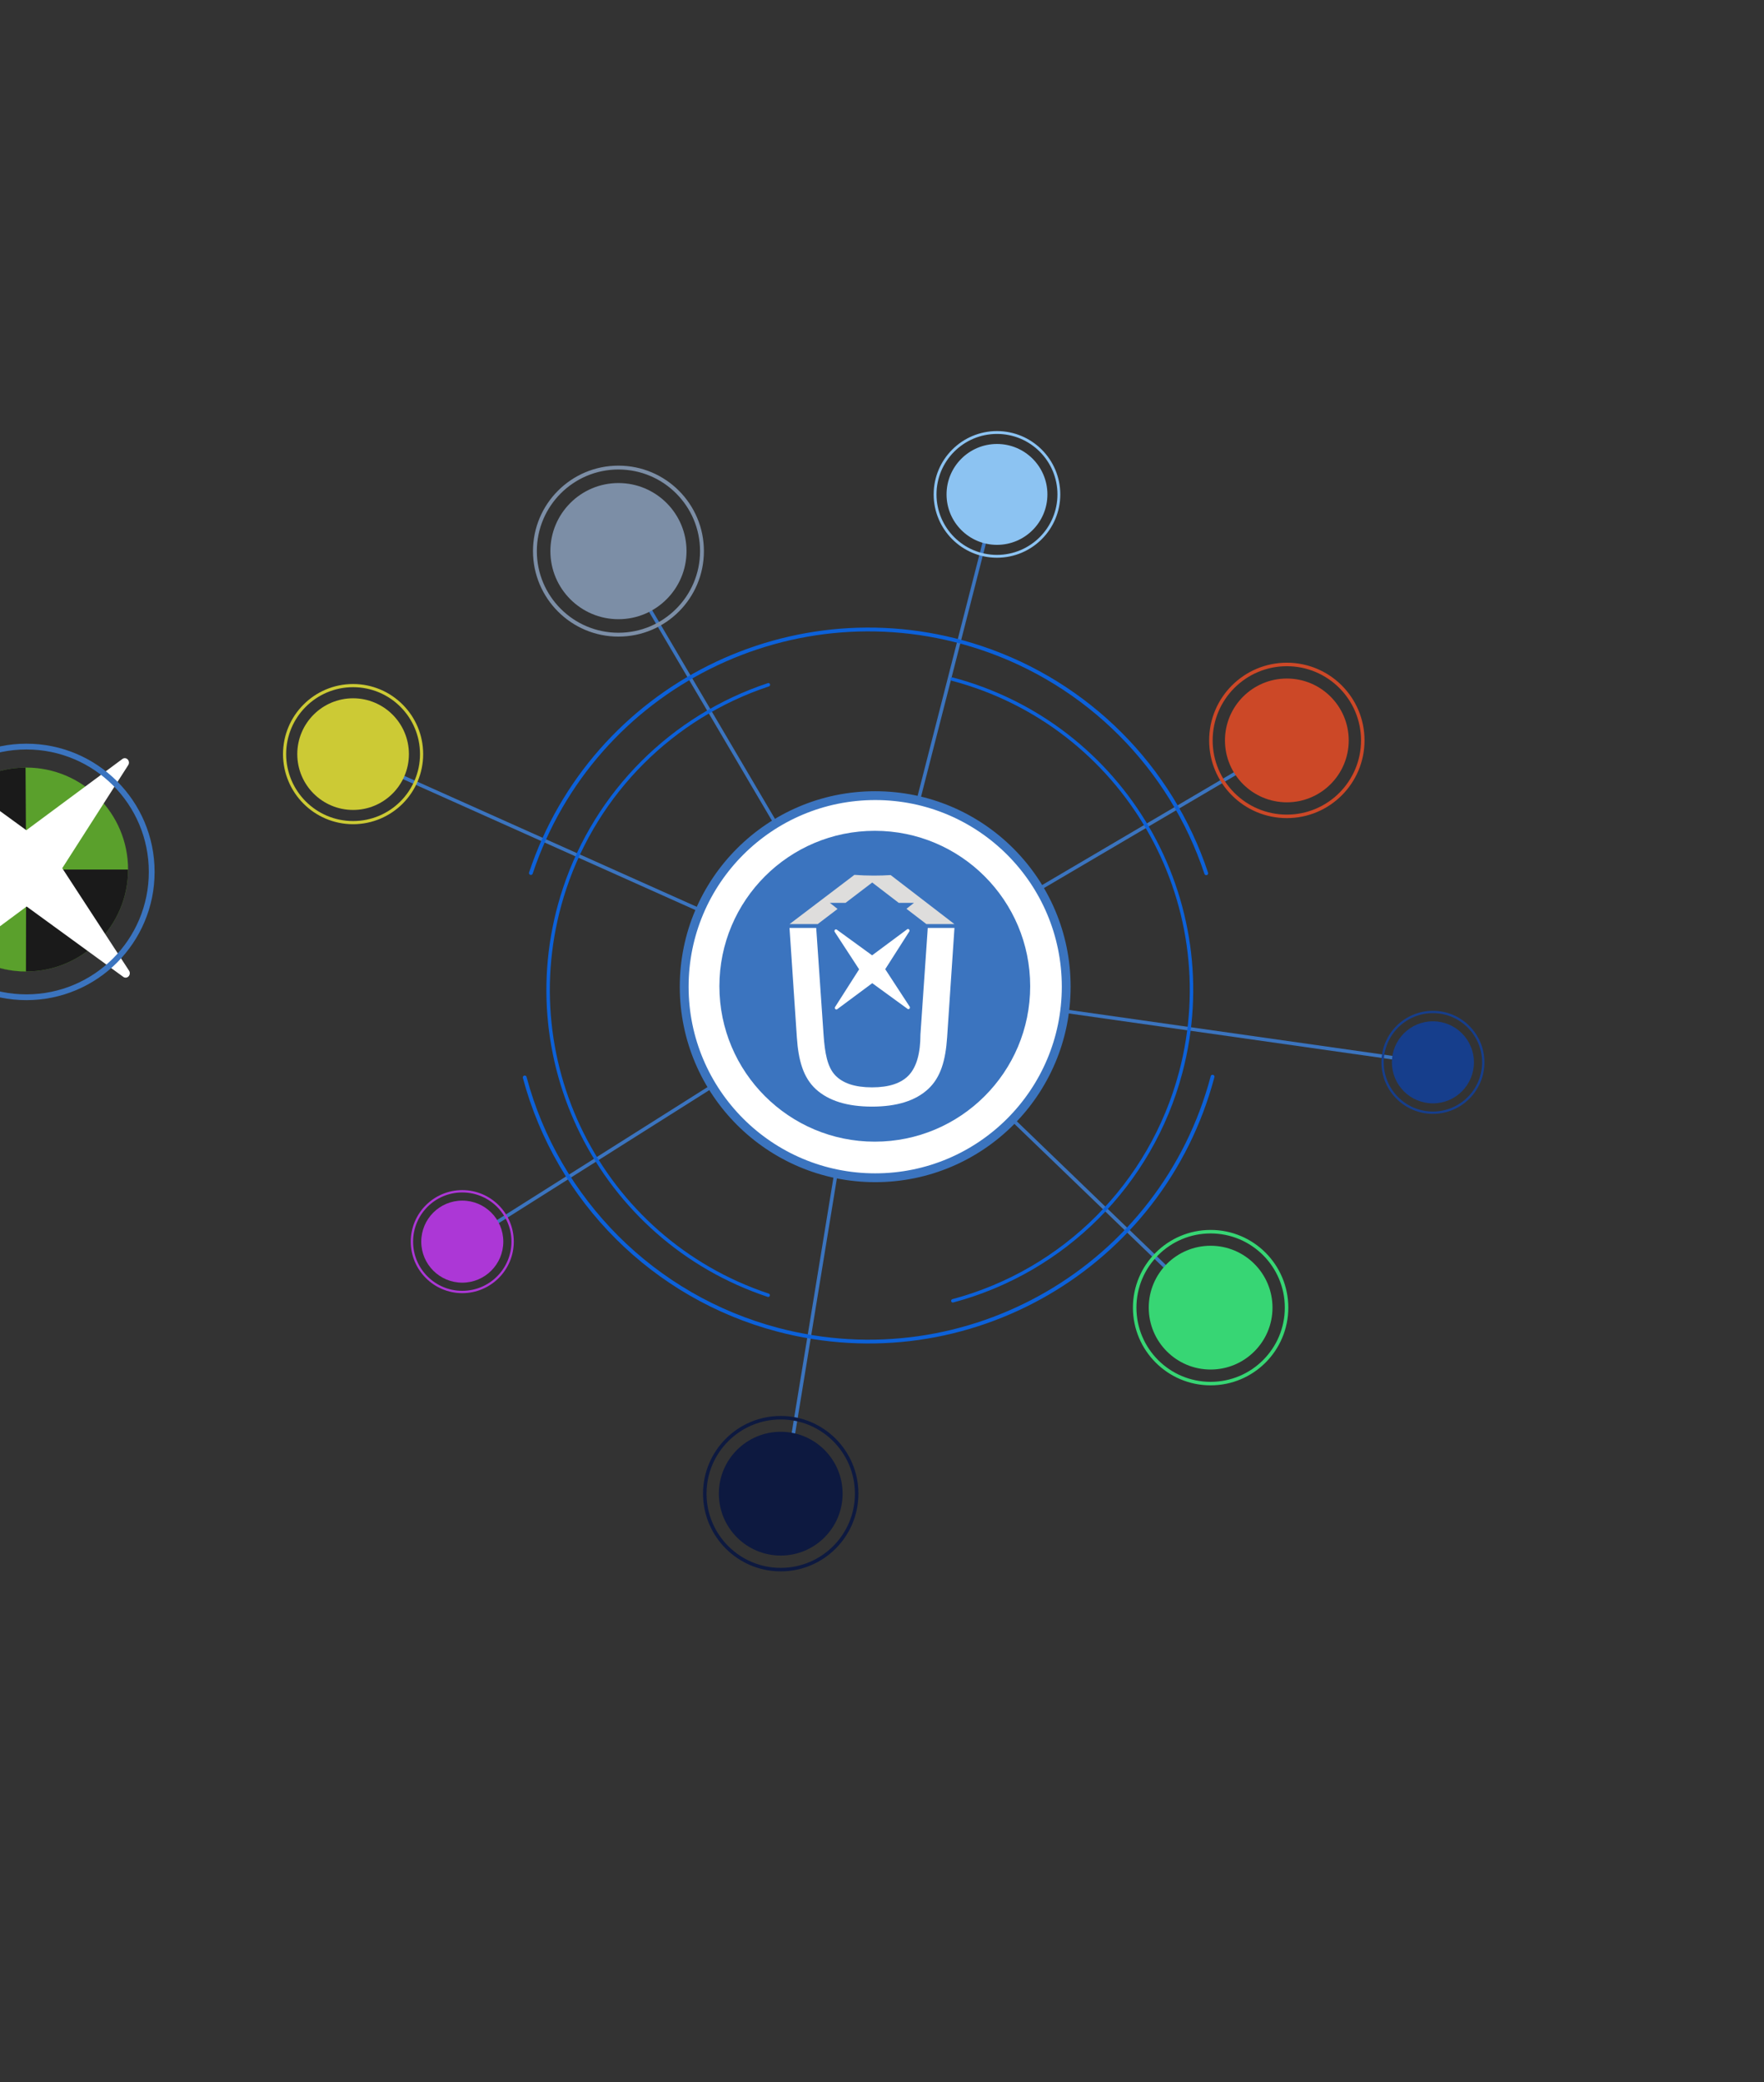<?xml version="1.0" encoding="UTF-8" standalone="no"?>
<!-- Created with Inkscape (http://www.inkscape.org/) -->

<svg
   xmlns:dc="http://purl.org/dc/elements/1.1/"
   xmlns:cc="http://creativecommons.org/ns#"
   xmlns:rdf="http://www.w3.org/1999/02/22-rdf-syntax-ns#"
   xmlns:svg="http://www.w3.org/2000/svg"
   xmlns="http://www.w3.org/2000/svg"
   xmlns:sodipodi="http://sodipodi.sourceforge.net/DTD/sodipodi-0.dtd"
   xmlns:inkscape="http://www.inkscape.org/namespaces/inkscape"
   width="500"
   height="590"
   id="svg2"
   version="1.1"
   inkscape:version="0.48.4 r9939"
   sodipodi:docname="network_nodes.svg"
   inkscape:export-filename="/home/bischjer/workspace/ideas/network_nodes.png"
   inkscape:export-xdpi="47.599998"
   inkscape:export-ydpi="47.599998">
  <rect width="100%" height="100%" fill="#333333" stroke="none"/>
  <defs
     id="defs4">
    <linearGradient
       id="linearGradient4271">
      <stop
         style="stop-color:#000000;stop-opacity:0.277;"
         offset="0"
         id="stop4273" />
      <stop
         id="stop4281"
         offset="0.877"
         style="stop-color:#7f7f7f;stop-opacity:0.454;" />
      <stop
         style="stop-color:#ffffff;stop-opacity:1;"
         offset="1"
         id="stop4275" />
    </linearGradient>
  </defs>
  <sodipodi:namedview
     id="base"
     pagecolor="#ffffff"
     bordercolor="#666666"
     borderopacity="1.0"
     inkscape:pageopacity="0.0"
     inkscape:pageshadow="2"
     inkscape:zoom="1.1957055"
     inkscape:cx="248.43657"
     inkscape:cy="409.78236"
     inkscape:document-units="px"
     inkscape:current-layer="layer1"
     showgrid="false"
     inkscape:window-width="1600"
     inkscape:window-height="876"
     inkscape:window-x="0"
     inkscape:window-y="24"
     inkscape:window-maximized="1"
     showguides="true"
     inkscape:guide-bbox="true" />
  <g
     inkscape:label="Layer 1"
     inkscape:groupmode="layer"
     id="layer1"
     transform="translate(0,-462.362)">
    <path
       style="fill:none;stroke:#3b74bf;stroke-width:1px;stroke-linecap:butt;stroke-linejoin:miter;stroke-opacity:1"
       d="m 245.432,280.617 -23.333,142.593"
       id="path4893"
       inkscape:connector-curvature="0"
       transform="translate(0,462.362)" />
    <path
       style="fill:none;stroke:#3b74bf;stroke-width:1px;stroke-linecap:butt;stroke-linejoin:miter;stroke-opacity:1"
       d="M 131.358,352.346 246.296,279.753"
       id="path4895"
       inkscape:connector-curvature="0"
       transform="translate(0,462.362)" />
    <path
       style="fill:none;stroke:#3b74bf;stroke-width:1px;stroke-linecap:butt;stroke-linejoin:miter;stroke-opacity:1"
       d="M 98.519,213.21 247.16,279.753"
       id="path4897"
       inkscape:connector-curvature="0"
       transform="translate(0,462.362)" />
    <path
       style="fill:none;stroke:#3b74bf;stroke-width:1px;stroke-linecap:butt;stroke-linejoin:miter;stroke-opacity:1"
       d="m 175.432,157.901 71.728,121.852"
       id="path4899"
       inkscape:connector-curvature="0"
       transform="translate(0,462.362)" />
    <path
       style="fill:none;stroke:#3b74bf;stroke-width:1px;stroke-linecap:butt;stroke-linejoin:miter;stroke-opacity:1"
       d="m 282.593,139.753 -35.432,138.272"
       id="path4901"
       inkscape:connector-curvature="0"
       transform="translate(0,462.362)" />
    <path
       style="fill:none;stroke:#3b74bf;stroke-width:1px;stroke-linecap:butt;stroke-linejoin:miter;stroke-opacity:1"
       d="M 364.691,210.617 247.16,279.753"
       id="path4903"
       inkscape:connector-curvature="0"
       transform="translate(0,462.362)" />
    <path
       style="fill:none;stroke:#3b74bf;stroke-width:1px;stroke-linecap:butt;stroke-linejoin:miter;stroke-opacity:1"
       d="M 406.173,301.358 248.025,278.889"
       id="path4905"
       inkscape:connector-curvature="0"
       transform="translate(0,462.362)" />
    <path
       style="fill:none;stroke:#3b74bf;stroke-width:1px;stroke-linecap:butt;stroke-linejoin:miter;stroke-opacity:1"
       d="M 342.222,370.494 247.16,278.889"
       id="path4907"
       inkscape:connector-curvature="0"
       transform="translate(0,462.362)" />
    <path
       sodipodi:type="arc"
       style="fill:#ffffff;stroke:#3b74bf;stroke-width:3.069;stroke-miterlimit:4;stroke-opacity:1;stroke-dasharray:none"
       id="path3755"
       sodipodi:cx="126.66275"
       sodipodi:cy="141.80875"
       sodipodi:rx="66.431511"
       sodipodi:ry="66.431511"
       d="m 193.094,141.809 c 0,36.689 -29.742,66.432 -66.432,66.432 -36.689,0 -66.432,-29.742 -66.432,-66.432 0,-36.689 29.742,-66.432 66.432,-66.432 36.689,0 66.432,29.742 66.432,66.432 z"
       transform="matrix(0.815,0,0,0.815,144.843,626.399)" />
    <path
       sodipodi:type="arc"
       style="fill:#3b74bf;fill-opacity:1;stroke:none"
       id="path3755-8"
       sodipodi:cx="126.66275"
       sodipodi:cy="141.80875"
       sodipodi:rx="66.431511"
       sodipodi:ry="66.431511"
       d="m 193.094,141.809 c 0,36.689 -29.742,66.432 -66.432,66.432 -36.689,0 -66.432,-29.742 -66.432,-66.432 0,-36.689 29.742,-66.432 66.432,-66.432 36.689,0 66.432,29.742 66.432,66.432 z"
       transform="matrix(0.663,0,0,0.663,163.98,647.824)" />
    <g
       id="g4638"
       transform="matrix(0.54,0,0,0.54,113.206,341.008)">
      <path
         sodipodi:open="true"
         sodipodi:end="2.8804685"
         sodipodi:start="0.25892783"
         transform="matrix(2.812,0,0,2.812,-109.923,343.154)"
         d="m 190.88,158.818 c -9.394,35.466 -45.76,56.602 -81.226,47.208 -23.024,-6.098 -41.021,-24.056 -47.17,-47.067"
         sodipodi:ry="66.431511"
         sodipodi:rx="66.431511"
         sodipodi:cy="141.80875"
         sodipodi:cx="126.66275"
         id="path3755-86-1"
         style="fill:none;stroke:#0c61d9;stroke-width:0.711;stroke-linecap:round;stroke-miterlimit:4;stroke-opacity:1;stroke-dasharray:none"
         sodipodi:type="arc" />
      <path
         sodipodi:open="true"
         sodipodi:end="5.9623103"
         sodipodi:start="3.4631234"
         transform="matrix(2.812,0,0,2.812,-109.923,343.154)"
         d="M 63.636,120.815 C 75.23,86.006 112.847,67.187 147.656,78.782 c 19.863,6.616 35.444,22.208 42.047,42.075"
         sodipodi:ry="66.431511"
         sodipodi:rx="66.431511"
         sodipodi:cy="141.80875"
         sodipodi:cx="126.66275"
         id="path3755-86-1-0"
         style="fill:none;stroke:#0c61d9;stroke-width:0.711;stroke-linecap:round;stroke-miterlimit:4;stroke-opacity:1;stroke-dasharray:none"
         sodipodi:type="arc" />
    </g>
    <g
       id="g4638-6"
       transform="matrix(0,-0.488,0.488,0,-115.511,863.09)">
      <path
         sodipodi:open="true"
         sodipodi:end="2.8804685"
         sodipodi:start="0.25892783"
         transform="matrix(2.812,0,0,2.812,-109.923,343.154)"
         d="m 190.88,158.818 c -9.394,35.466 -45.76,56.602 -81.226,47.208 -23.024,-6.098 -41.021,-24.056 -47.17,-47.067"
         sodipodi:ry="66.431511"
         sodipodi:rx="66.431511"
         sodipodi:cy="141.80875"
         sodipodi:cx="126.66275"
         id="path3755-86-1-6"
         style="fill:none;stroke:#0c61d9;stroke-width:0.711;stroke-linecap:round;stroke-miterlimit:4;stroke-opacity:1;stroke-dasharray:none"
         sodipodi:type="arc" />
      <path
         sodipodi:open="true"
         sodipodi:end="5.9623103"
         sodipodi:start="3.4631234"
         transform="matrix(2.812,0,0,2.812,-109.923,343.154)"
         d="M 63.636,120.815 C 75.23,86.006 112.847,67.187 147.656,78.782 c 19.863,6.616 35.444,22.208 42.047,42.075"
         sodipodi:ry="66.431511"
         sodipodi:rx="66.431511"
         sodipodi:cy="141.80875"
         sodipodi:cx="126.66275"
         id="path3755-86-1-0-1"
         style="fill:none;stroke:#0c61d9;stroke-width:0.711;stroke-linecap:round;stroke-miterlimit:4;stroke-opacity:1;stroke-dasharray:none"
         sodipodi:type="arc" />
    </g>
    <g
       id="g4822"
       transform="matrix(0.815,0,0,0.815,35.325,110.281)">
      <path
         transform="matrix(0.324,0,0,0.324,262.354,557.964)"
         d="m 193.094,141.809 c 0,36.689 -29.742,66.432 -66.432,66.432 -36.689,0 -66.432,-29.742 -66.432,-66.432 0,-36.689 29.742,-66.432 66.432,-66.432 36.689,0 66.432,29.742 66.432,66.432 z"
         sodipodi:ry="66.431511"
         sodipodi:rx="66.431511"
         sodipodi:cy="141.80875"
         sodipodi:cx="126.66275"
         id="path3755-5"
         style="fill:none;stroke:#8cc3f2;stroke-width:3.069;stroke-miterlimit:4;stroke-opacity:1;stroke-dasharray:none"
         sodipodi:type="arc" />
      <path
         transform="matrix(0.264,0,0,0.264,269.955,566.474)"
         d="m 193.094,141.809 c 0,36.689 -29.742,66.432 -66.432,66.432 -36.689,0 -66.432,-29.742 -66.432,-66.432 0,-36.689 29.742,-66.432 66.432,-66.432 36.689,0 66.432,29.742 66.432,66.432 z"
         sodipodi:ry="66.431511"
         sodipodi:rx="66.431511"
         sodipodi:cy="141.80875"
         sodipodi:cx="126.66275"
         id="path3755-8-1"
         style="fill:#8cc3f2;fill-opacity:1;stroke:none"
         sodipodi:type="arc" />
    </g>
    <g
       id="g4830"
       transform="translate(-11.235,-20.741)">
      <path
         transform="matrix(0.324,0,0,0.324,334.946,646.976)"
         d="m 193.094,141.809 c 0,36.689 -29.742,66.432 -66.432,66.432 -36.689,0 -66.432,-29.742 -66.432,-66.432 0,-36.689 29.742,-66.432 66.432,-66.432 36.689,0 66.432,29.742 66.432,66.432 z"
         sodipodi:ry="66.431511"
         sodipodi:rx="66.431511"
         sodipodi:cy="141.80875"
         sodipodi:cx="126.66275"
         id="path3755-5-4"
         style="fill:none;stroke:#cc4827;stroke-width:3.069;stroke-miterlimit:4;stroke-opacity:1;stroke-dasharray:none"
         sodipodi:type="arc" />
      <path
         transform="matrix(0.264,0,0,0.264,342.548,655.487)"
         d="m 193.094,141.809 c 0,36.689 -29.742,66.432 -66.432,66.432 -36.689,0 -66.432,-29.742 -66.432,-66.432 0,-36.689 29.742,-66.432 66.432,-66.432 36.689,0 66.432,29.742 66.432,66.432 z"
         sodipodi:ry="66.431511"
         sodipodi:rx="66.431511"
         sodipodi:cy="141.80875"
         sodipodi:cx="126.66275"
         id="path3755-8-1-4"
         style="fill:#cc4827;fill-opacity:1;stroke:none"
         sodipodi:type="arc" />
    </g>
    <g
       id="g4842"
       transform="translate(-0.864,-14.691)">
      <path
         transform="matrix(0.324,0,0,0.324,302.971,801.667)"
         d="m 193.094,141.809 c 0,36.689 -29.742,66.432 -66.432,66.432 -36.689,0 -66.432,-29.742 -66.432,-66.432 0,-36.689 29.742,-66.432 66.432,-66.432 36.689,0 66.432,29.742 66.432,66.432 z"
         sodipodi:ry="66.431511"
         sodipodi:rx="66.431511"
         sodipodi:cy="141.80875"
         sodipodi:cx="126.66275"
         id="path3755-5-3"
         style="fill:none;stroke:#37d674;stroke-width:3.069;stroke-miterlimit:4;stroke-opacity:1;stroke-dasharray:none"
         sodipodi:type="arc" />
      <path
         transform="matrix(0.264,0,0,0.264,310.572,810.178)"
         d="m 193.094,141.809 c 0,36.689 -29.742,66.432 -66.432,66.432 -36.689,0 -66.432,-29.742 -66.432,-66.432 0,-36.689 29.742,-66.432 66.432,-66.432 36.689,0 66.432,29.742 66.432,66.432 z"
         sodipodi:ry="66.431511"
         sodipodi:rx="66.431511"
         sodipodi:cy="141.80875"
         sodipodi:cx="126.66275"
         id="path3755-8-1-3"
         style="fill:#37d674;fill-opacity:1;stroke:none"
         sodipodi:type="arc" />
    </g>
    <g
       id="g4806"
       transform="translate(147.778,161.605)">
      <path
         transform="matrix(0.324,0,0,0.324,32.477,678.087)"
         d="m 193.094,141.809 c 0,36.689 -29.742,66.432 -66.432,66.432 -36.689,0 -66.432,-29.742 -66.432,-66.432 0,-36.689 29.742,-66.432 66.432,-66.432 36.689,0 66.432,29.742 66.432,66.432 z"
         sodipodi:ry="66.431511"
         sodipodi:rx="66.431511"
         sodipodi:cy="141.80875"
         sodipodi:cx="126.66275"
         id="path3755-5-3-4"
         style="fill:none;stroke:#0d1940;stroke-width:3.069;stroke-miterlimit:4;stroke-opacity:1;stroke-dasharray:none"
         sodipodi:type="arc" />
      <path
         transform="matrix(0.264,0,0,0.264,40.079,686.598)"
         d="m 193.094,141.809 c 0,36.689 -29.742,66.432 -66.432,66.432 -36.689,0 -66.432,-29.742 -66.432,-66.432 0,-36.689 29.742,-66.432 66.432,-66.432 36.689,0 66.432,29.742 66.432,66.432 z"
         sodipodi:ry="66.431511"
         sodipodi:rx="66.431511"
         sodipodi:cy="141.80875"
         sodipodi:cx="126.66275"
         id="path3755-8-1-3-6"
         style="fill:#0d1940;fill-opacity:1;stroke:none"
         sodipodi:type="arc" />
    </g>
    <g
       id="g4814"
       transform="matrix(1.1,0,0,1.1,36.442,-59.07)">
      <path
         transform="matrix(0.324,0,0,0.324,85.193,570.063)"
         d="m 193.094,141.809 c 0,36.689 -29.742,66.432 -66.432,66.432 -36.689,0 -66.432,-29.742 -66.432,-66.432 0,-36.689 29.742,-66.432 66.432,-66.432 36.689,0 66.432,29.742 66.432,66.432 z"
         sodipodi:ry="66.431511"
         sodipodi:rx="66.431511"
         sodipodi:cy="141.80875"
         sodipodi:cx="126.66275"
         id="path3755-5-3-6"
         style="fill:none;stroke:#7c8ea6;stroke-width:3.069;stroke-miterlimit:4;stroke-opacity:1;stroke-dasharray:none"
         sodipodi:type="arc" />
      <path
         transform="matrix(0.264,0,0,0.264,92.795,578.573)"
         d="m 193.094,141.809 c 0,36.689 -29.742,66.432 -66.432,66.432 -36.689,0 -66.432,-29.742 -66.432,-66.432 0,-36.689 29.742,-66.432 66.432,-66.432 36.689,0 66.432,29.742 66.432,66.432 z"
         sodipodi:ry="66.431511"
         sodipodi:rx="66.431511"
         sodipodi:cy="141.80875"
         sodipodi:cx="126.66275"
         id="path3755-8-1-3-1"
         style="fill:#7c8ea6;fill-opacity:1;stroke:none"
         sodipodi:type="arc" />
    </g>
    <g
       id="g4798"
       transform="matrix(0.663,0,0,0.663,315.014,200.293)">
      <path
         transform="matrix(0.324,0,0,0.324,96.428,803.396)"
         d="m 193.094,141.809 c 0,36.689 -29.742,66.432 -66.432,66.432 -36.689,0 -66.432,-29.742 -66.432,-66.432 0,-36.689 29.742,-66.432 66.432,-66.432 36.689,0 66.432,29.742 66.432,66.432 z"
         sodipodi:ry="66.431511"
         sodipodi:rx="66.431511"
         sodipodi:cy="141.80875"
         sodipodi:cx="126.66275"
         id="path3755-5-3-42"
         style="fill:none;stroke:#163e8c;stroke-width:3.069;stroke-miterlimit:4;stroke-opacity:1;stroke-dasharray:none"
         sodipodi:type="arc" />
      <path
         transform="matrix(0.264,0,0,0.264,104.029,811.906)"
         d="m 193.094,141.809 c 0,36.689 -29.742,66.432 -66.432,66.432 -36.689,0 -66.432,-29.742 -66.432,-66.432 0,-36.689 29.742,-66.432 66.432,-66.432 36.689,0 66.432,29.742 66.432,66.432 z"
         sodipodi:ry="66.431511"
         sodipodi:rx="66.431511"
         sodipodi:cy="141.80875"
         sodipodi:cx="126.66275"
         id="path3755-8-1-3-4"
         style="fill:#163e8c;fill-opacity:1;stroke:none"
         sodipodi:type="arc" />
    </g>
    <g
       id="g4889"
       transform="matrix(0.663,0,0,0.663,-132.572,288.92)">
      <path
         transform="matrix(0.324,0,0,0.324,356.551,746.359)"
         d="m 193.094,141.809 c 0,36.689 -29.742,66.432 -66.432,66.432 -36.689,0 -66.432,-29.742 -66.432,-66.432 0,-36.689 29.742,-66.432 66.432,-66.432 36.689,0 66.432,29.742 66.432,66.432 z"
         sodipodi:ry="66.431511"
         sodipodi:rx="66.431511"
         sodipodi:cy="141.80875"
         sodipodi:cx="126.66275"
         id="path3755-5-3-66"
         style="fill:none;stroke:#ac37d6;stroke-width:3.069;stroke-miterlimit:4;stroke-opacity:1;stroke-dasharray:none"
         sodipodi:type="arc" />
      <path
         transform="matrix(0.264,0,0,0.264,364.153,754.869)"
         d="m 193.094,141.809 c 0,36.689 -29.742,66.432 -66.432,66.432 -36.689,0 -66.432,-29.742 -66.432,-66.432 0,-36.689 29.742,-66.432 66.432,-66.432 36.689,0 66.432,29.742 66.432,66.432 z"
         sodipodi:ry="66.431511"
         sodipodi:rx="66.431511"
         sodipodi:cy="141.80875"
         sodipodi:cx="126.66275"
         id="path3755-8-1-3-14"
         style="fill:#ac37d6;fill-opacity:1;stroke:none"
         sodipodi:type="arc" />
    </g>
    <g
       id="g4883"
       transform="matrix(0.902,0,0,0.902,-293.622,-104.854)">
      <path
         transform="matrix(0.324,0,0,0.324,395.44,819.816)"
         d="m 193.094,141.809 c 0,36.689 -29.742,66.432 -66.432,66.432 -36.689,0 -66.432,-29.742 -66.432,-66.432 0,-36.689 29.742,-66.432 66.432,-66.432 36.689,0 66.432,29.742 66.432,66.432 z"
         sodipodi:ry="66.431511"
         sodipodi:rx="66.431511"
         sodipodi:cy="141.80875"
         sodipodi:cx="126.66275"
         id="path3755-5-3-5"
         style="fill:none;stroke:#ccca35;stroke-width:3.069;stroke-miterlimit:4;stroke-opacity:1;stroke-dasharray:none"
         sodipodi:type="arc" />
      <path
         transform="matrix(0.264,0,0,0.264,403.042,828.326)"
         d="m 193.094,141.809 c 0,36.689 -29.742,66.432 -66.432,66.432 -36.689,0 -66.432,-29.742 -66.432,-66.432 0,-36.689 29.742,-66.432 66.432,-66.432 36.689,0 66.432,29.742 66.432,66.432 z"
         sodipodi:ry="66.431511"
         sodipodi:rx="66.431511"
         sodipodi:cy="141.80875"
         sodipodi:cx="126.66275"
         id="path3755-8-1-3-7"
         style="fill:#ccca35;fill-opacity:1;stroke:none"
         sodipodi:type="arc" />
    </g>
    <g
       id="g6054">
      <path
         id="text12051-6-35-2-5-5-0-6"
         d="m 242.176,710.283 -18.363,13.94 7.972,0 5.618,-4.284 -2.176,-1.722 4.384,0 0.033,0.016 7.582,-5.783 7.517,5.767 4.319,0 -2.127,1.681 5.634,4.325 7.94,0 -18.055,-13.882 c -1.482,0.096 -3.062,0.148 -4.741,0.148 -1.984,0 -3.826,-0.072 -5.537,-0.206 z"
         style="font-size:72px;font-style:normal;font-weight:normal;line-height:125%;letter-spacing:0px;word-spacing:0px;fill:#dedddc;fill-opacity:1;stroke:none;font-family:Sans"
         inkscape:connector-curvature="0" />
      <g
         id="text12026-0-2-2-1-5-3-2-5-9"
         style="font-size:6.661px;font-style:normal;font-weight:normal;line-height:125%;letter-spacing:0px;word-spacing:0px;fill:#ffffff;fill-opacity:1;stroke:none;font-family:Sans"
         transform="matrix(0.55,0,0,0.491,421.752,453.094)">
        <path
           sodipodi:nodetypes="ccscscsccscscsc"
           inkscape:connector-curvature="0"
           id="path12912-4-2-0-6-5-3"
           style="font-size:138.761px;fill:#ffffff;fill-opacity:1"
           d="m -359.938,554.436 13.754,0 3.779,61.453 c 0.665,10.815 1.965,18.655 5.895,23.443 3.93,4.743 10.299,7.114 19.107,7.114 8.763,1e-5 15.109,-2.371 19.039,-7.114 3.93,-4.788 5.895,-12.602 5.895,-23.443 l 3.779,-61.453 13.754,0 -3.779,63.147 c -0.787,13.16 -3.275,23.149 -9.824,29.88 -6.504,6.73 -16.126,10.095 -28.863,10.095 -12.783,-10e-6 -22.449,-3.365 -28.999,-10.095 -6.504,-6.73 -8.969,-16.72 -9.757,-29.88 l -3.779,-63.147" />
      </g>
      <path
         transform="matrix(0.347,0.281,-0.263,0.37,587.225,605.424)"
         inkscape:transform-center-y="-2.2166142"
         inkscape:transform-center-x="-1.301141"
         d="m -446.346,703.838 -8.779,27.079 -1.447,-28.43 -27.079,-8.779 28.43,-1.447 8.779,-27.079 1.447,28.43 27.079,8.779 z"
         inkscape:randomized="0"
         inkscape:rounded="0"
         inkscape:flatsided="false"
         sodipodi:arg2="1.7021118"
         sodipodi:arg1="0.9167136"
         sodipodi:r2="33.152859"
         sodipodi:r1="7.2936292"
         sodipodi:cy="698.04987"
         sodipodi:cx="-450.78348"
         sodipodi:sides="4"
         id="path12958-1-5-9-1-9-2"
         style="fill:#ffffff;stroke:#ffffff;stroke-width:1.976;stroke-linecap:round;stroke-linejoin:round;stroke-miterlimit:4;stroke-opacity:1;stroke-dasharray:none"
         sodipodi:type="star" />
    </g>
    <g
       id="g3917"
       transform="translate(89.874,109.238)">
      <path
         inkscape:export-ydpi="65.349998"
         inkscape:export-xdpi="65.349998"
         inkscape:export-filename="/home/bischjer/workspace/aux_ghpages/images/favicon.png"
         transform="matrix(0.663,0,0,0.663,499.869,651.696)"
         d="m 193.094,141.809 c 0,36.689 -29.742,66.432 -66.432,66.432 -36.689,0 -66.432,-29.742 -66.432,-66.432 0,-36.689 29.742,-66.432 66.432,-66.432 36.689,0 66.432,29.742 66.432,66.432 z"
         sodipodi:ry="66.431511"
         sodipodi:rx="66.431511"
         sodipodi:cy="141.80875"
         sodipodi:cx="126.66275"
         id="path3755-8-5"
         style="fill:#3b74bf;fill-opacity:1;stroke:none"
         sodipodi:type="arc" />
      <g
         inkscape:export-ydpi="65.349998"
         inkscape:export-xdpi="65.349998"
         inkscape:export-filename="/home/bischjer/workspace/aux_ghpages/images/favicon.png"
         id="g6054-2"
         transform="translate(336.74,3.872)">
        <path
           inkscape:connector-curvature="0"
           style="font-size:72px;font-style:normal;font-weight:normal;line-height:125%;letter-spacing:0px;word-spacing:0px;fill:#dedddc;fill-opacity:1;stroke:none;font-family:Sans"
           d="m 242.176,710.283 -18.363,13.94 7.972,0 5.618,-4.284 -2.176,-1.722 4.384,0 0.033,0.016 7.582,-5.783 7.517,5.767 4.319,0 -2.127,1.681 5.634,4.325 7.94,0 -18.055,-13.882 c -1.482,0.096 -3.062,0.148 -4.741,0.148 -1.984,0 -3.826,-0.072 -5.537,-0.206 z"
           id="text12051-6-35-2-5-5-0-6-1" />
        <g
           transform="matrix(0.55,0,0,0.491,421.752,453.094)"
           style="font-size:6.661px;font-style:normal;font-weight:normal;line-height:125%;letter-spacing:0px;word-spacing:0px;fill:#ffffff;fill-opacity:1;stroke:none;font-family:Sans"
           id="text12026-0-2-2-1-5-3-2-5-9-5">
          <path
             d="m -359.938,554.436 13.754,0 3.779,61.453 c 0.665,10.815 1.965,18.655 5.895,23.443 3.93,4.743 10.299,7.114 19.107,7.114 8.763,1e-5 15.109,-2.371 19.039,-7.114 3.93,-4.788 5.895,-12.602 5.895,-23.443 l 3.779,-61.453 13.754,0 -3.779,63.147 c -0.787,13.16 -3.275,23.149 -9.824,29.88 -6.504,6.73 -16.126,10.095 -28.863,10.095 -12.783,-10e-6 -22.449,-3.365 -28.999,-10.095 -6.504,-6.73 -8.969,-16.72 -9.757,-29.88 l -3.779,-63.147"
             style="font-size:138.761px;fill:#ffffff;fill-opacity:1"
             id="path12912-4-2-0-6-5-3-8"
             inkscape:connector-curvature="0"
             sodipodi:nodetypes="ccscscsccscscsc" />
        </g>
        <path
           sodipodi:type="star"
           style="fill:#ffffff;stroke:#ffffff;stroke-width:1.976;stroke-linecap:round;stroke-linejoin:round;stroke-miterlimit:4;stroke-opacity:1;stroke-dasharray:none"
           id="path12958-1-5-9-1-9-2-5"
           sodipodi:sides="4"
           sodipodi:cx="-450.78348"
           sodipodi:cy="698.04987"
           sodipodi:r1="7.2936292"
           sodipodi:r2="33.152859"
           sodipodi:arg1="0.9167136"
           sodipodi:arg2="1.7021118"
           inkscape:flatsided="false"
           inkscape:rounded="0"
           inkscape:randomized="0"
           d="m -446.346,703.838 -8.779,27.079 -1.447,-28.43 -27.079,-8.779 28.43,-1.447 8.779,-27.079 1.447,28.43 27.079,8.779 z"
           inkscape:transform-center-x="-1.301141"
           inkscape:transform-center-y="-2.2166142"
           transform="matrix(0.347,0.281,-0.263,0.37,587.225,605.424)" />
      </g>
    </g>
    <g
       id="g3910"
       transform="translate(132.25,-77.938)">
      <rect
         inkscape:export-ydpi="86.572639"
         inkscape:export-xdpi="86.572639"
         inkscape:export-filename="/home/bischjer/workspace/aux_ghpages/images/favicon.png"
         y="602.062"
         x="504.06"
         height="66.534"
         width="65.469"
         id="rect3902"
         style="fill:none;stroke:#ffffff;stroke-opacity:0.11" />
      <path
         inkscape:export-ydpi="86.572639"
         inkscape:export-xdpi="86.572639"
         inkscape:export-filename="/home/bischjer/workspace/aux_ghpages/images/favicon.png"
         id="text12051-6-35-2-5-5-0-6-1-2"
         d="m 532.076,602.287 -18.363,13.94 7.972,0 5.618,-4.284 -2.176,-1.722 4.384,0 0.033,0.016 7.582,-5.783 7.517,5.767 4.319,0 -2.127,1.681 5.634,4.325 7.94,0 -18.055,-13.882 c -1.482,0.096 -3.062,0.148 -4.741,0.148 -1.984,0 -3.826,-0.072 -5.537,-0.206 z"
         style="font-size:72px;font-style:normal;font-weight:normal;line-height:125%;letter-spacing:0px;word-spacing:0px;fill:#3b62bf;fill-opacity:1;stroke:none;font-family:Sans"
         inkscape:connector-curvature="0" />
      <g
         inkscape:export-ydpi="86.572639"
         inkscape:export-xdpi="86.572639"
         inkscape:export-filename="/home/bischjer/workspace/aux_ghpages/images/favicon.png"
         id="text12026-0-2-2-1-5-3-2-5-9-5-6"
         style="font-size:6.661px;font-style:normal;font-weight:normal;line-height:125%;letter-spacing:0px;word-spacing:0px;fill:#3b74bf;fill-opacity:1;stroke:none;font-family:Sans"
         transform="matrix(0.55,0,0,0.491,711.651,345.099)">
        <path
           sodipodi:nodetypes="ccscscsccscscsc"
           inkscape:connector-curvature="0"
           id="path12912-4-2-0-6-5-3-8-8"
           style="font-size:138.761px;fill:#3b74bf;fill-opacity:1"
           d="m -359.938,554.436 13.754,0 3.779,61.453 c 0.665,10.815 1.965,18.655 5.895,23.443 3.93,4.743 10.299,7.114 19.107,7.114 8.763,1e-5 15.109,-2.371 19.039,-7.114 3.93,-4.788 5.895,-12.602 5.895,-23.443 l 3.779,-61.453 13.754,0 -3.779,63.147 c -0.787,13.16 -3.275,23.149 -9.824,29.88 -6.504,6.73 -16.126,10.095 -28.863,10.095 -12.783,-10e-6 -22.449,-3.365 -28.999,-10.095 -6.504,-6.73 -8.969,-16.72 -9.757,-29.88 l -3.779,-63.147" />
      </g>
      <path
         inkscape:export-filename="/home/bischjer/workspace/aux_ghpages/images/favicon.png"
         inkscape:export-ydpi="86.572639"
         inkscape:export-xdpi="86.572639"
         transform="matrix(0.347,0.281,-0.263,0.37,877.125,497.429)"
         inkscape:transform-center-y="-2.2166142"
         inkscape:transform-center-x="-1.301141"
         d="m -446.346,703.838 -8.779,27.079 -1.447,-28.43 -27.079,-8.779 28.43,-1.447 8.779,-27.079 1.447,28.43 27.079,8.779 z"
         inkscape:randomized="0"
         inkscape:rounded="0"
         inkscape:flatsided="false"
         sodipodi:arg2="1.7021118"
         sodipodi:arg1="0.9167136"
         sodipodi:r2="33.152859"
         sodipodi:r1="7.2936292"
         sodipodi:cy="698.04987"
         sodipodi:cx="-450.78348"
         sodipodi:sides="4"
         id="path12958-1-5-9-1-9-2-5-2"
         style="fill:#3b74bf;fill-opacity:1;stroke:#3b74bf;stroke-width:1.976;stroke-linecap:round;stroke-linejoin:round;stroke-miterlimit:4;stroke-opacity:1;stroke-dasharray:none"
         sodipodi:type="star" />
    </g>
    <g
       id="g4505"
       transform="translate(58.213,-13.178)">
      <path
         inkscape:export-ydpi="65.349998"
         inkscape:export-xdpi="65.349998"
         inkscape:export-filename="/home/bischjer/workspace/aux_ghpages/images/favicon.png"
         transform="matrix(0.663,0,0,0.663,528.08,568.13)"
         d="m 193.094,141.809 c 0,36.689 -29.742,66.432 -66.432,66.432 -36.689,0 -66.432,-29.742 -66.432,-66.432 0,-36.689 29.742,-66.432 66.432,-66.432 36.689,0 66.432,29.742 66.432,66.432 z"
         sodipodi:ry="66.431511"
         sodipodi:rx="66.431511"
         sodipodi:cy="141.80875"
         sodipodi:cx="126.66275"
         id="path3755-8-5-1"
         style="fill:#ff2a2a;fill-opacity:1;stroke:none"
         sodipodi:type="arc" />
      <path
         transform="matrix(0.462,0.374,-0.351,0.492,1074.929,476.146)"
         inkscape:transform-center-y="-5.226681"
         inkscape:transform-center-x="-3.06807"
         d="m -446.346,703.838 -8.779,27.079 -1.447,-28.43 -27.079,-8.779 28.43,-1.447 8.779,-27.079 1.447,28.43 27.079,8.779 z"
         inkscape:randomized="0"
         inkscape:rounded="0"
         inkscape:flatsided="false"
         sodipodi:arg2="1.7021118"
         sodipodi:arg1="0.9167136"
         sodipodi:r2="33.152859"
         sodipodi:r1="7.2936292"
         sodipodi:cy="698.04987"
         sodipodi:cx="-450.78348"
         sodipodi:sides="4"
         id="path12958-1-5-9-1-9-2-5-0"
         style="fill:#ffffff;stroke:#ffffff;stroke-width:1.976;stroke-linecap:round;stroke-linejoin:round;stroke-miterlimit:4;stroke-opacity:1;stroke-dasharray:none"
         sodipodi:type="star" />
      <path
         inkscape:connector-curvature="0"
         id="path3755-8-5-1-4"
         d="m 587.348,625.767 c -11.65,7.931 -19.312,21.281 -19.312,36.438 0,24.34 19.722,44.062 44.062,44.062 21.694,0 39.71,-15.671 43.375,-36.312 -7.052,4.791 -15.551,7.594 -24.719,7.594 -24.34,0 -44.094,-19.753 -44.094,-44.094 0,-2.63 0.246,-5.184 0.688,-7.688 z"
         style="fill:#000000;fill-opacity:0.039;stroke:none" />
    </g>
    <g
       id="g4500"
       transform="translate(47.035,2.258)">
      <path
         inkscape:export-ydpi="65.349998"
         inkscape:export-xdpi="65.349998"
         inkscape:export-filename="/home/bischjer/workspace/aux_ghpages/images/favicon.png"
         transform="matrix(0.663,0,0,0.663,462.61,502.128)"
         d="m 193.094,141.809 c 0,36.689 -29.742,66.432 -66.432,66.432 -36.689,0 -66.432,-29.742 -66.432,-66.432 0,-36.689 29.742,-66.432 66.432,-66.432 36.689,0 66.432,29.742 66.432,66.432 z"
         sodipodi:ry="66.431511"
         sodipodi:rx="66.431511"
         sodipodi:cy="141.80875"
         sodipodi:cx="126.66275"
         id="path3755-8-5-1-9"
         style="fill:#5aa02c;fill-opacity:1;stroke:none"
         sodipodi:type="arc" />
      <path
         sodipodi:nodetypes="ccccc"
         inkscape:connector-curvature="0"
         id="path12958-1-5-9-1-9-2-5-0-6"
         d="m 556.569,598.432 -15.034,-25.356 14.994,10.916 14.905,-11.054 z"
         inkscape:transform-center-y="-5.7493238"
         inkscape:transform-center-x="-3.3747808"
         style="fill:#ffffff;stroke:#ffffff;stroke-width:1.301;stroke-linecap:round;stroke-linejoin:round;stroke-miterlimit:4;stroke-opacity:1" />
      <path
         inkscape:connector-curvature="0"
         id="path3755-8-5-1-4-0"
         d="m 521.703,560.215 c -11.65,7.931 -19.312,21.281 -19.312,36.438 0,24.34 19.722,44.062 44.062,44.062 21.694,0 39.71,-15.671 43.375,-36.312 -7.052,4.791 -15.551,7.594 -24.719,7.594 -24.34,0 -44.094,-19.753 -44.094,-44.094 0,-2.63 0.246,-5.184 0.688,-7.688 z"
         style="fill:#000000;fill-opacity:0.039;stroke:none" />
    </g>
    <g
       id="g4481"
       transform="translate(55.019,-22.758)">
      <g
         transform="translate(0.325,0.325)"
         id="g4319">
        <g
           id="g4314">
          <path
             inkscape:export-ydpi="65.349998"
             inkscape:export-xdpi="65.349998"
             inkscape:export-filename="/home/bischjer/workspace/aux_ghpages/images/favicon.png"
             transform="matrix(0.663,0,0,0.663,530.741,682.035)"
             d="m 193.094,141.809 c 0,36.689 -29.742,66.432 -66.432,66.432 -36.689,0 -66.432,-29.742 -66.432,-66.432 0,-36.689 29.742,-66.432 66.432,-66.432 36.689,0 66.432,29.742 66.432,66.432 z"
             sodipodi:ry="66.431511"
             sodipodi:rx="66.431511"
             sodipodi:cy="141.80875"
             sodipodi:cx="126.66275"
             id="path3755-8-5-1-1-3-0-5"
             style="fill:#5aa02c;fill-opacity:1;stroke:none"
             sodipodi:type="arc" />
          <path
             sodipodi:end="4.7065927"
             sodipodi:start="0"
             inkscape:export-ydpi="65.349998"
             inkscape:export-xdpi="65.349998"
             inkscape:export-filename="/home/bischjer/workspace/aux_ghpages/images/favicon.png"
             transform="matrix(0.663,0,0,0.663,530.741,682.035)"
             d="m 193.094,141.809 c 0,36.689 -29.742,66.432 -66.432,66.432 -36.689,0 -66.432,-29.742 -66.432,-66.432 0,-36.539 29.508,-66.219 66.046,-66.43 l 0.385,66.43 z"
             sodipodi:ry="66.431511"
             sodipodi:rx="66.431511"
             sodipodi:cy="141.80875"
             sodipodi:cx="126.66275"
             id="path3755-8-5-1-1-3-8-6"
             style="fill:#1a1a1a;fill-opacity:1;stroke:none"
             sodipodi:type="arc" />
          <path
             sodipodi:end="3.1469986"
             sodipodi:start="1.5727366"
             inkscape:export-ydpi="65.349998"
             inkscape:export-xdpi="65.349998"
             inkscape:export-filename="/home/bischjer/workspace/aux_ghpages/images/favicon.png"
             transform="matrix(0.663,0,0,0.663,530.741,682.035)"
             d="m 126.534,208.24 c -36.689,-0.071 -66.374,-29.871 -66.302,-66.56 1.49e-4,-0.077 4.31e-4,-0.153 8.46e-4,-0.23 l 66.431,0.359 z"
             sodipodi:ry="66.431511"
             sodipodi:rx="66.431511"
             sodipodi:cy="141.80875"
             sodipodi:cx="126.66275"
             id="path3755-8-5-1-1-8"
             style="fill:#5aa02c;fill-opacity:1;stroke:none"
             sodipodi:type="arc" />
        </g>
        <path
           sodipodi:type="star"
           style="fill:#ffffff;stroke:#ffffff;stroke-width:1.976;stroke-linecap:round;stroke-linejoin:round;stroke-miterlimit:4;stroke-opacity:1;stroke-dasharray:none"
           id="path12958-1-5-9-1-9-2-5-0-8-3"
           sodipodi:sides="4"
           sodipodi:cx="-450.78348"
           sodipodi:cy="698.04987"
           sodipodi:r1="7.2936292"
           sodipodi:r2="33.152859"
           sodipodi:arg1="0.9167136"
           sodipodi:arg2="1.7021118"
           inkscape:flatsided="false"
           inkscape:rounded="0"
           inkscape:randomized="0"
           d="m -446.346,703.838 -8.779,27.079 -1.447,-28.43 -27.079,-8.779 28.43,-1.447 8.779,-27.079 1.447,28.43 27.079,8.779 z"
           inkscape:transform-center-x="-3.06807"
           inkscape:transform-center-y="-5.226681"
           transform="matrix(0.818,0.663,-0.621,0.872,1417.531,465.576)" />
      </g>
      <g
         id="g4478">
        <path
           sodipodi:type="arc"
           style="fill:none;stroke:#010000;stroke-width:2.307;stroke-miterlimit:4;stroke-opacity:0.493;stroke-dasharray:none"
           id="path3755-8-5-1-12"
           sodipodi:cx="126.66275"
           sodipodi:cy="141.80875"
           sodipodi:rx="66.431511"
           sodipodi:ry="66.431511"
           d="m 193.094,141.809 c 0,36.689 -29.742,66.432 -66.432,66.432 -36.689,0 -66.432,-29.742 -66.432,-66.432 0,-36.689 29.742,-66.432 66.432,-66.432 36.689,0 66.432,29.742 66.432,66.432 z"
           transform="matrix(0.65,0,0,0.65,532.747,684.242)"
           inkscape:export-filename="/home/bischjer/workspace/aux_ghpages/images/favicon.png"
           inkscape:export-xdpi="65.349998"
           inkscape:export-ydpi="65.349998" />
      </g>
    </g>
    <g
       id="g4469"
       transform="translate(51.826,-20.097)">
      <g
         transform="translate(-0.924,-0.259)"
         id="g4307">
        <g
           id="g4302">
          <path
             inkscape:export-ydpi="65.349998"
             inkscape:export-xdpi="65.349998"
             inkscape:export-filename="/home/bischjer/workspace/aux_ghpages/images/favicon.png"
             transform="matrix(0.663,0,0,0.663,456.356,624.949)"
             d="m 193.094,141.809 c 0,36.689 -29.742,66.432 -66.432,66.432 -36.689,0 -66.432,-29.742 -66.432,-66.432 0,-36.689 29.742,-66.432 66.432,-66.432 36.689,0 66.432,29.742 66.432,66.432 z"
             sodipodi:ry="66.431511"
             sodipodi:rx="66.431511"
             sodipodi:cy="141.80875"
             sodipodi:cx="126.66275"
             id="path3755-8-5-1-1-3-0"
             style="fill:#ffcc00;fill-opacity:1;stroke:none"
             sodipodi:type="arc" />
          <path
             sodipodi:end="4.7065927"
             sodipodi:start="0"
             inkscape:export-ydpi="65.349998"
             inkscape:export-xdpi="65.349998"
             inkscape:export-filename="/home/bischjer/workspace/aux_ghpages/images/favicon.png"
             transform="matrix(0.663,0,0,0.663,456.356,624.949)"
             d="m 193.094,141.809 c 0,36.689 -29.742,66.432 -66.432,66.432 -36.689,0 -66.432,-29.742 -66.432,-66.432 0,-36.539 29.508,-66.219 66.046,-66.43 l 0.385,66.43 z"
             sodipodi:ry="66.431511"
             sodipodi:rx="66.431511"
             sodipodi:cy="141.80875"
             sodipodi:cx="126.66275"
             id="path3755-8-5-1-1-3-8"
             style="fill:#1a1a1a;fill-opacity:1;stroke:none"
             sodipodi:type="arc" />
          <path
             sodipodi:end="3.1469986"
             sodipodi:start="1.5727366"
             inkscape:export-ydpi="65.349998"
             inkscape:export-xdpi="65.349998"
             inkscape:export-filename="/home/bischjer/workspace/aux_ghpages/images/favicon.png"
             transform="matrix(0.663,0,0,0.663,456.356,624.949)"
             d="m 126.534,208.24 c -36.689,-0.071 -66.374,-29.871 -66.302,-66.56 1.49e-4,-0.077 4.31e-4,-0.153 8.46e-4,-0.23 l 66.431,0.359 z"
             sodipodi:ry="66.431511"
             sodipodi:rx="66.431511"
             sodipodi:cy="141.80875"
             sodipodi:cx="126.66275"
             id="path3755-8-5-1-1"
             style="fill:#ffcc00;fill-opacity:1;stroke:none"
             sodipodi:type="arc" />
        </g>
        <path
           sodipodi:type="star"
           style="fill:#ffffff;stroke:#ffffff;stroke-width:1.976;stroke-linecap:round;stroke-linejoin:round;stroke-miterlimit:4;stroke-opacity:1;stroke-dasharray:none"
           id="path12958-1-5-9-1-9-2-5-0-8"
           sodipodi:sides="4"
           sodipodi:cx="-450.78348"
           sodipodi:cy="698.04987"
           sodipodi:r1="7.2936292"
           sodipodi:r2="33.152859"
           sodipodi:arg1="0.9167136"
           sodipodi:arg2="1.7021118"
           inkscape:flatsided="false"
           inkscape:rounded="0"
           inkscape:randomized="0"
           d="m -446.346,703.838 -8.779,27.079 -1.447,-28.43 -27.079,-8.779 28.43,-1.447 8.779,-27.079 1.447,28.43 27.079,8.779 z"
           inkscape:transform-center-x="-3.06807"
           inkscape:transform-center-y="-5.226681"
           transform="matrix(0.818,0.663,-0.621,0.872,1343.146,408.49)" />
      </g>
      <path
         inkscape:export-ydpi="65.349998"
         inkscape:export-xdpi="65.349998"
         inkscape:export-filename="/home/bischjer/workspace/aux_ghpages/images/favicon.png"
         transform="matrix(0.65,0,0,0.65,457.113,626.572)"
         d="m 193.094,141.809 c 0,36.689 -29.742,66.432 -66.432,66.432 -36.689,0 -66.432,-29.742 -66.432,-66.432 0,-36.689 29.742,-66.432 66.432,-66.432 36.689,0 66.432,29.742 66.432,66.432 z"
         sodipodi:ry="66.431511"
         sodipodi:rx="66.431511"
         sodipodi:cy="141.80875"
         sodipodi:cx="126.66275"
         id="path3755-8-5-1-12-0"
         style="fill:none;stroke:#010000;stroke-width:2.307;stroke-miterlimit:4;stroke-opacity:0.493;stroke-dasharray:none"
         sodipodi:type="arc" />
    </g>
    <g
       id="g4491"
       transform="translate(45.971,-34.468)">
      <g
         transform="translate(-2.3991204e-6,0.325)"
         id="g4331">
        <g
           id="g4326">
          <path
             inkscape:export-ydpi="65.349998"
             inkscape:export-xdpi="65.349998"
             inkscape:export-filename="/home/bischjer/workspace/aux_ghpages/images/favicon.png"
             transform="matrix(0.663,0,0,0.663,462.61,745.908)"
             d="m 193.094,141.809 c 0,36.689 -29.742,66.432 -66.432,66.432 -36.689,0 -66.432,-29.742 -66.432,-66.432 0,-36.689 29.742,-66.432 66.432,-66.432 36.689,0 66.432,29.742 66.432,66.432 z"
             sodipodi:ry="66.431511"
             sodipodi:rx="66.431511"
             sodipodi:cy="141.80875"
             sodipodi:cx="126.66275"
             id="path3755-8-5-1-1-3-0-4"
             style="fill:#ff2a2a;fill-opacity:1;stroke:none"
             sodipodi:type="arc" />
          <path
             sodipodi:end="4.7065927"
             sodipodi:start="0"
             inkscape:export-ydpi="65.349998"
             inkscape:export-xdpi="65.349998"
             inkscape:export-filename="/home/bischjer/workspace/aux_ghpages/images/favicon.png"
             transform="matrix(0.663,0,0,0.663,462.61,745.907)"
             d="m 193.094,141.809 c 0,36.689 -29.742,66.432 -66.432,66.432 -36.689,0 -66.432,-29.742 -66.432,-66.432 0,-36.539 29.508,-66.219 66.046,-66.43 l 0.385,66.43 z"
             sodipodi:ry="66.431511"
             sodipodi:rx="66.431511"
             sodipodi:cy="141.80875"
             sodipodi:cx="126.66275"
             id="path3755-8-5-1-1-3-8-0"
             style="fill:#1a1a1a;fill-opacity:1;stroke:none"
             sodipodi:type="arc" />
          <path
             sodipodi:end="3.1469986"
             sodipodi:start="1.5727366"
             inkscape:export-ydpi="65.349998"
             inkscape:export-xdpi="65.349998"
             inkscape:export-filename="/home/bischjer/workspace/aux_ghpages/images/favicon.png"
             transform="matrix(0.663,0,0,0.663,462.61,745.908)"
             d="m 126.534,208.24 c -36.689,-0.071 -66.374,-29.871 -66.302,-66.56 1.49e-4,-0.077 4.31e-4,-0.153 8.46e-4,-0.23 l 66.431,0.359 z"
             sodipodi:ry="66.431511"
             sodipodi:rx="66.431511"
             sodipodi:cy="141.80875"
             sodipodi:cx="126.66275"
             id="path3755-8-5-1-1-6"
             style="fill:#ff2a2a;fill-opacity:1;stroke:none"
             sodipodi:type="arc" />
        </g>
        <path
           sodipodi:type="star"
           style="fill:#ffffff;stroke:#ffffff;stroke-width:1.976;stroke-linecap:round;stroke-linejoin:round;stroke-miterlimit:4;stroke-opacity:1;stroke-dasharray:none"
           id="path12958-1-5-9-1-9-2-5-0-8-7"
           sodipodi:sides="4"
           sodipodi:cx="-450.78348"
           sodipodi:cy="698.04987"
           sodipodi:r1="7.2936292"
           sodipodi:r2="33.152859"
           sodipodi:arg1="0.9167136"
           sodipodi:arg2="1.7021118"
           inkscape:flatsided="false"
           inkscape:rounded="0"
           inkscape:randomized="0"
           d="m -446.346,703.838 -8.779,27.079 -1.447,-28.43 -27.079,-8.779 28.43,-1.447 8.779,-27.079 1.447,28.43 27.079,8.779 z"
           inkscape:transform-center-x="-3.06807"
           inkscape:transform-center-y="-5.226681"
           transform="matrix(0.818,0.663,-0.621,0.872,1349.4,529.448)" />
      </g>
      <path
         inkscape:export-ydpi="65.349998"
         inkscape:export-xdpi="65.349998"
         inkscape:export-filename="/home/bischjer/workspace/aux_ghpages/images/favicon.png"
         transform="matrix(0.65,0,0,0.65,464.291,748.115)"
         d="m 193.094,141.809 c 0,36.689 -29.742,66.432 -66.432,66.432 -36.689,0 -66.432,-29.742 -66.432,-66.432 0,-36.689 29.742,-66.432 66.432,-66.432 36.689,0 66.432,29.742 66.432,66.432 z"
         sodipodi:ry="66.431511"
         sodipodi:rx="66.431511"
         sodipodi:cy="141.80875"
         sodipodi:cx="126.66275"
         id="path3755-8-5-1-12-0-3"
         style="fill:none;stroke:#010000;stroke-width:2.307;stroke-miterlimit:4;stroke-opacity:0.493;stroke-dasharray:none"
         sodipodi:type="arc" />
    </g>
    <g
       id="g5304"
       transform="matrix(0.656,0,0,0.656,-162.296,458.895)"
       inkscape:export-filename="/home/bischjer/workspace/aux_ghpages/images/testing.png"
       inkscape:export-xdpi="48.523815"
       inkscape:export-ydpi="48.523815">
      <g
         id="g5290">
        <path
           sodipodi:type="arc"
           style="fill:#ff2a2a;fill-opacity:1;stroke:none"
           id="path3755-8-5-1-1-3-0-8-2"
           sodipodi:cx="126.66275"
           sodipodi:cy="141.80875"
           sodipodi:rx="66.431511"
           sodipodi:ry="66.431511"
           d="m 193.094,141.809 c 0,36.689 -29.742,66.432 -66.432,66.432 -36.689,0 -66.432,-29.742 -66.432,-66.432 0,-36.689 29.742,-66.432 66.432,-66.432 36.689,0 66.432,29.742 66.432,66.432 z"
           transform="matrix(0.663,0,0,0.663,-8.225,398.765)"
           inkscape:export-filename="/home/bischjer/workspace/aux_ghpages/images/favicon.png"
           inkscape:export-xdpi="65.349998"
           inkscape:export-ydpi="65.349998" />
        <path
           sodipodi:type="arc"
           style="fill:#1a1a1a;fill-opacity:1;stroke:none"
           id="path3755-8-5-1-1-3-8-4-4"
           sodipodi:cx="126.66275"
           sodipodi:cy="141.80875"
           sodipodi:rx="66.431511"
           sodipodi:ry="66.431511"
           d="m 193.094,141.809 c 0,36.689 -29.742,66.432 -66.432,66.432 -36.689,0 -66.432,-29.742 -66.432,-66.432 0,-36.539 29.508,-66.219 66.046,-66.43 l 0.385,66.43 z"
           transform="matrix(0.663,0,0,0.663,-8.225,398.764)"
           inkscape:export-filename="/home/bischjer/workspace/aux_ghpages/images/favicon.png"
           inkscape:export-xdpi="65.349998"
           inkscape:export-ydpi="65.349998"
           sodipodi:start="0"
           sodipodi:end="4.7065927" />
        <path
           sodipodi:type="arc"
           style="fill:#ff2a2a;fill-opacity:1;stroke:none"
           id="path3755-8-5-1-1-2-5"
           sodipodi:cx="126.66275"
           sodipodi:cy="141.80875"
           sodipodi:rx="66.431511"
           sodipodi:ry="66.431511"
           d="m 126.534,208.24 c -36.689,-0.071 -66.374,-29.871 -66.302,-66.56 1.49e-4,-0.077 4.31e-4,-0.153 8.46e-4,-0.23 l 66.431,0.359 z"
           transform="matrix(0.663,0,0,0.663,-8.225,398.765)"
           inkscape:export-filename="/home/bischjer/workspace/aux_ghpages/images/favicon.png"
           inkscape:export-xdpi="65.349998"
           inkscape:export-ydpi="65.349998"
           sodipodi:start="1.5727366"
           sodipodi:end="3.1469986" />
        <path
           sodipodi:type="star"
           style="fill:#ffffff;stroke:#ffffff;stroke-width:1.976;stroke-linecap:round;stroke-linejoin:round;stroke-miterlimit:4;stroke-opacity:1;stroke-dasharray:none"
           id="path12958-1-5-9-1-9-2-5-0-8-70-8"
           sodipodi:sides="4"
           sodipodi:cx="-450.78348"
           sodipodi:cy="698.04987"
           sodipodi:r1="7.2936292"
           sodipodi:r2="33.152859"
           sodipodi:arg1="0.9167136"
           sodipodi:arg2="1.7021118"
           inkscape:flatsided="false"
           inkscape:rounded="0"
           inkscape:randomized="0"
           d="m -446.346,703.838 -8.779,27.079 -1.447,-28.43 -27.079,-8.779 28.43,-1.447 8.779,-27.079 1.447,28.43 27.079,8.779 z"
           inkscape:transform-center-x="-3.06807"
           inkscape:transform-center-y="-5.226681"
           transform="matrix(1.449,1.174,-1.101,1.545,1497.634,-56.986)" />
      </g>
      <path
         transform="matrix(0.815,0,0,0.815,-27.362,378.242)"
         d="m 193.094,141.809 c 0,36.689 -29.742,66.432 -66.432,66.432 -36.689,0 -66.432,-29.742 -66.432,-66.432 0,-36.689 29.742,-66.432 66.432,-66.432 36.689,0 66.432,29.742 66.432,66.432 z"
         sodipodi:ry="66.431511"
         sodipodi:rx="66.431511"
         sodipodi:cy="141.80875"
         sodipodi:cx="126.66275"
         id="path3755-58"
         style="fill:none;stroke:#3b74bf;stroke-width:3.069;stroke-miterlimit:4;stroke-opacity:1;stroke-dasharray:none"
         sodipodi:type="arc" />
    </g>
    <g
       id="g5296"
       transform="matrix(0.656,0,0,0.656,-131.771,302.873)"
       inkscape:export-filename="/home/bischjer/workspace/aux_ghpages/images/testing.png"
       inkscape:export-xdpi="48.523815"
       inkscape:export-ydpi="48.523815">
      <g
         id="g5216-7"
         transform="translate(-122.733,-7.22)">
        <path
           sodipodi:type="arc"
           style="fill:#ffcc00;fill-opacity:1;stroke:none"
           id="path3755-8-5-1-1-3-0-8-2-9"
           sodipodi:cx="126.66275"
           sodipodi:cy="141.80875"
           sodipodi:rx="66.431511"
           sodipodi:ry="66.431511"
           d="m 193.094,141.809 c 0,36.689 -29.742,66.432 -66.432,66.432 -36.689,0 -66.432,-29.742 -66.432,-66.432 0,-36.689 29.742,-66.432 66.432,-66.432 36.689,0 66.432,29.742 66.432,66.432 z"
           transform="matrix(0.663,0,0,0.663,-8.225,398.765)"
           inkscape:export-filename="/home/bischjer/workspace/aux_ghpages/images/favicon.png"
           inkscape:export-xdpi="65.349998"
           inkscape:export-ydpi="65.349998" />
        <path
           sodipodi:type="arc"
           style="fill:#1a1a1a;fill-opacity:1;stroke:none"
           id="path3755-8-5-1-1-3-8-4-4-3"
           sodipodi:cx="126.66275"
           sodipodi:cy="141.80875"
           sodipodi:rx="66.431511"
           sodipodi:ry="66.431511"
           d="m 193.094,141.809 c 0,36.689 -29.742,66.432 -66.432,66.432 -36.689,0 -66.432,-29.742 -66.432,-66.432 0,-36.539 29.508,-66.219 66.046,-66.43 l 0.385,66.43 z"
           transform="matrix(0.663,0,0,0.663,-8.225,398.764)"
           inkscape:export-filename="/home/bischjer/workspace/aux_ghpages/images/favicon.png"
           inkscape:export-xdpi="65.349998"
           inkscape:export-ydpi="65.349998"
           sodipodi:start="0"
           sodipodi:end="4.7065927" />
        <path
           sodipodi:type="arc"
           style="fill:#ffcc00;fill-opacity:1;stroke:none"
           id="path3755-8-5-1-1-2-5-6"
           sodipodi:cx="126.66275"
           sodipodi:cy="141.80875"
           sodipodi:rx="66.431511"
           sodipodi:ry="66.431511"
           d="m 126.534,208.24 c -36.689,-0.071 -66.374,-29.871 -66.302,-66.56 1.49e-4,-0.077 4.31e-4,-0.153 8.46e-4,-0.23 l 66.431,0.359 z"
           transform="matrix(0.663,0,0,0.663,-8.225,398.765)"
           inkscape:export-filename="/home/bischjer/workspace/aux_ghpages/images/favicon.png"
           inkscape:export-xdpi="65.349998"
           inkscape:export-ydpi="65.349998"
           sodipodi:start="1.5727366"
           sodipodi:end="3.1469986" />
        <path
           sodipodi:type="star"
           style="fill:#ffffff;stroke:#ffffff;stroke-width:1.976;stroke-linecap:round;stroke-linejoin:round;stroke-miterlimit:4;stroke-opacity:1;stroke-dasharray:none"
           id="path12958-1-5-9-1-9-2-5-0-8-70-8-2"
           sodipodi:sides="4"
           sodipodi:cx="-450.78348"
           sodipodi:cy="698.04987"
           sodipodi:r1="7.2936292"
           sodipodi:r2="33.152859"
           sodipodi:arg1="0.9167136"
           sodipodi:arg2="1.7021118"
           inkscape:flatsided="false"
           inkscape:rounded="0"
           inkscape:randomized="0"
           d="m -446.346,703.838 -8.779,27.079 -1.447,-28.43 -27.079,-8.779 28.43,-1.447 8.779,-27.079 1.447,28.43 27.079,8.779 z"
           inkscape:transform-center-x="-3.06807"
           inkscape:transform-center-y="-5.226681"
           transform="matrix(1.449,1.174,-1.101,1.545,1497.634,-56.986)" />
      </g>
      <path
         transform="matrix(0.815,0,0,0.815,-150.095,371.022)"
         d="m 193.094,141.809 c 0,36.689 -29.742,66.432 -66.432,66.432 -36.689,0 -66.432,-29.742 -66.432,-66.432 0,-36.689 29.742,-66.432 66.432,-66.432 36.689,0 66.432,29.742 66.432,66.432 z"
         sodipodi:ry="66.431511"
         sodipodi:rx="66.431511"
         sodipodi:cy="141.80875"
         sodipodi:cx="126.66275"
         id="path3755-58-3"
         style="fill:none;stroke:#3b74bf;stroke-width:3.069;stroke-miterlimit:4;stroke-opacity:1;stroke-dasharray:none"
         sodipodi:type="arc" />
    </g>
    <g
       id="g5312"
       transform="matrix(0.656,0,0,0.656,41.781,306.767)"
       inkscape:export-filename="/home/bischjer/workspace/aux_ghpages/images/testing.png"
       inkscape:export-xdpi="48.523815"
       inkscape:export-ydpi="48.523815">
      <g
         id="g5284">
        <path
           sodipodi:type="arc"
           style="fill:#5aa02c;fill-opacity:1;stroke:none"
           id="path3755-8-5-1-1-3-0-8-2-5"
           sodipodi:cx="126.66275"
           sodipodi:cy="141.80875"
           sodipodi:rx="66.431511"
           sodipodi:ry="66.431511"
           d="m 193.094,141.809 c 0,36.689 -29.742,66.432 -66.432,66.432 -36.689,0 -66.432,-29.742 -66.432,-66.432 0,-36.689 29.742,-66.432 66.432,-66.432 36.689,0 66.432,29.742 66.432,66.432 z"
           transform="matrix(0.663,0,0,0.663,-136.373,518.791)"
           inkscape:export-filename="/home/bischjer/workspace/aux_ghpages/images/favicon.png"
           inkscape:export-xdpi="65.349998"
           inkscape:export-ydpi="65.349998" />
        <path
           sodipodi:type="arc"
           style="fill:#1a1a1a;fill-opacity:1;stroke:none"
           id="path3755-8-5-1-1-3-8-4-4-1"
           sodipodi:cx="126.66275"
           sodipodi:cy="141.80875"
           sodipodi:rx="66.431511"
           sodipodi:ry="66.431511"
           d="m 193.094,141.809 c 0,36.689 -29.742,66.432 -66.432,66.432 -36.689,0 -66.432,-29.742 -66.432,-66.432 0,-36.539 29.508,-66.219 66.046,-66.43 l 0.385,66.43 z"
           transform="matrix(0.663,0,0,0.663,-136.373,518.79)"
           inkscape:export-filename="/home/bischjer/workspace/aux_ghpages/images/favicon.png"
           inkscape:export-xdpi="65.349998"
           inkscape:export-ydpi="65.349998"
           sodipodi:start="0"
           sodipodi:end="4.7065927" />
        <path
           sodipodi:type="arc"
           style="fill:#5aa02c;fill-opacity:1;stroke:none"
           id="path3755-8-5-1-1-2-5-65"
           sodipodi:cx="126.66275"
           sodipodi:cy="141.80875"
           sodipodi:rx="66.431511"
           sodipodi:ry="66.431511"
           d="m 126.534,208.24 c -36.689,-0.071 -66.374,-29.871 -66.302,-66.56 1.49e-4,-0.077 4.31e-4,-0.153 8.46e-4,-0.23 l 66.431,0.359 z"
           transform="matrix(0.663,0,0,0.663,-136.373,518.791)"
           inkscape:export-filename="/home/bischjer/workspace/aux_ghpages/images/favicon.png"
           inkscape:export-xdpi="65.349998"
           inkscape:export-ydpi="65.349998"
           sodipodi:start="1.5727366"
           sodipodi:end="3.1469986" />
        <path
           sodipodi:type="star"
           style="fill:#ffffff;stroke:#ffffff;stroke-width:1.976;stroke-linecap:round;stroke-linejoin:round;stroke-miterlimit:4;stroke-opacity:1;stroke-dasharray:none"
           id="path12958-1-5-9-1-9-2-5-0-8-70-8-4"
           sodipodi:sides="4"
           sodipodi:cx="-450.78348"
           sodipodi:cy="698.04987"
           sodipodi:r1="7.2936292"
           sodipodi:r2="33.152859"
           sodipodi:arg1="0.9167136"
           sodipodi:arg2="1.7021118"
           inkscape:flatsided="false"
           inkscape:rounded="0"
           inkscape:randomized="0"
           d="m -446.346,703.838 -8.779,27.079 -1.447,-28.43 -27.079,-8.779 28.43,-1.447 8.779,-27.079 1.447,28.43 27.079,8.779 z"
           inkscape:transform-center-x="-3.06807"
           inkscape:transform-center-y="-5.226681"
           transform="matrix(1.449,1.174,-1.101,1.545,1369.487,63.04)" />
      </g>
      <path
         transform="matrix(0.815,0,0,0.815,-155.51,498.268)"
         d="m 193.094,141.809 c 0,36.689 -29.742,66.432 -66.432,66.432 -36.689,0 -66.432,-29.742 -66.432,-66.432 0,-36.689 29.742,-66.432 66.432,-66.432 36.689,0 66.432,29.742 66.432,66.432 z"
         sodipodi:ry="66.431511"
         sodipodi:rx="66.431511"
         sodipodi:cy="141.80875"
         sodipodi:cx="126.66275"
         id="path3755-58-6"
         style="fill:none;stroke:#3b74bf;stroke-width:3.069;stroke-miterlimit:4;stroke-opacity:1;stroke-dasharray:none"
         sodipodi:type="arc" />
    </g>
    <g
       id="g5304-7"
       transform="matrix(0.656,0,0,0.656,725.468,551.987)">
      <g
         id="g5290-7">
        <path
           sodipodi:type="arc"
           style="fill:#ff2a2a;fill-opacity:1;stroke:none"
           id="path3755-8-5-1-1-3-0-8-2-1"
           sodipodi:cx="126.66275"
           sodipodi:cy="141.80875"
           sodipodi:rx="66.431511"
           sodipodi:ry="66.431511"
           d="m 193.094,141.809 c 0,36.689 -29.742,66.432 -66.432,66.432 -36.689,0 -66.432,-29.742 -66.432,-66.432 0,-36.689 29.742,-66.432 66.432,-66.432 36.689,0 66.432,29.742 66.432,66.432 z"
           transform="matrix(0.663,0,0,0.663,-8.225,398.765)"
           inkscape:export-filename="/home/bischjer/workspace/aux_ghpages/images/favicon.png"
           inkscape:export-xdpi="65.349998"
           inkscape:export-ydpi="65.349998" />
        <path
           sodipodi:type="arc"
           style="fill:#1a1a1a;fill-opacity:1;stroke:none"
           id="path3755-8-5-1-1-3-8-4-4-6"
           sodipodi:cx="126.66275"
           sodipodi:cy="141.80875"
           sodipodi:rx="66.431511"
           sodipodi:ry="66.431511"
           d="m 193.094,141.809 c 0,36.689 -29.742,66.432 -66.432,66.432 -36.689,0 -66.432,-29.742 -66.432,-66.432 0,-36.539 29.508,-66.219 66.046,-66.43 l 0.385,66.43 z"
           transform="matrix(0.663,0,0,0.663,-8.225,398.764)"
           inkscape:export-filename="/home/bischjer/workspace/aux_ghpages/images/favicon.png"
           inkscape:export-xdpi="65.349998"
           inkscape:export-ydpi="65.349998"
           sodipodi:start="0"
           sodipodi:end="4.7065927" />
        <path
           sodipodi:type="arc"
           style="fill:#ff2a2a;fill-opacity:1;stroke:none"
           id="path3755-8-5-1-1-2-5-1"
           sodipodi:cx="126.66275"
           sodipodi:cy="141.80875"
           sodipodi:rx="66.431511"
           sodipodi:ry="66.431511"
           d="m 126.534,208.24 c -36.689,-0.071 -66.374,-29.871 -66.302,-66.56 1.49e-4,-0.077 4.31e-4,-0.153 8.46e-4,-0.23 l 66.431,0.359 z"
           transform="matrix(0.663,0,0,0.663,-8.225,398.765)"
           inkscape:export-filename="/home/bischjer/workspace/aux_ghpages/images/favicon.png"
           inkscape:export-xdpi="65.349998"
           inkscape:export-ydpi="65.349998"
           sodipodi:start="1.5727366"
           sodipodi:end="3.1469986" />
        <path
           sodipodi:type="star"
           style="fill:#ffffff;stroke:#ffffff;stroke-width:1.976;stroke-linecap:round;stroke-linejoin:round;stroke-miterlimit:4;stroke-opacity:1;stroke-dasharray:none"
           id="path12958-1-5-9-1-9-2-5-0-8-70-8-3"
           sodipodi:sides="4"
           sodipodi:cx="-450.78348"
           sodipodi:cy="698.04987"
           sodipodi:r1="7.2936292"
           sodipodi:r2="33.152859"
           sodipodi:arg1="0.9167136"
           sodipodi:arg2="1.7021118"
           inkscape:flatsided="false"
           inkscape:rounded="0"
           inkscape:randomized="0"
           d="m -446.346,703.838 -8.779,27.079 -1.447,-28.43 -27.079,-8.779 28.43,-1.447 8.779,-27.079 1.447,28.43 27.079,8.779 z"
           inkscape:transform-center-x="-3.06807"
           inkscape:transform-center-y="-5.226681"
           transform="matrix(1.449,1.174,-1.101,1.545,1497.634,-56.986)" />
      </g>
      <path
         transform="matrix(0.815,0,0,0.815,-27.362,378.242)"
         d="m 193.094,141.809 c 0,36.689 -29.742,66.432 -66.432,66.432 -36.689,0 -66.432,-29.742 -66.432,-66.432 0,-36.689 29.742,-66.432 66.432,-66.432 36.689,0 66.432,29.742 66.432,66.432 z"
         sodipodi:ry="66.431511"
         sodipodi:rx="66.431511"
         sodipodi:cy="141.80875"
         sodipodi:cx="126.66275"
         id="path3755-58-1"
         style="fill:none;stroke:#3b74bf;stroke-width:3.069;stroke-miterlimit:4;stroke-opacity:1;stroke-dasharray:none"
         sodipodi:type="arc" />
    </g>
    <g
       id="g5296-1"
       transform="matrix(0.656,0,0,0.656,805.993,313.964)">
      <g
         id="g5216-7-3"
         transform="translate(-122.733,-7.22)">
        <path
           sodipodi:type="arc"
           style="fill:#ffcc00;fill-opacity:1;stroke:none"
           id="path3755-8-5-1-1-3-0-8-2-9-1"
           sodipodi:cx="126.66275"
           sodipodi:cy="141.80875"
           sodipodi:rx="66.431511"
           sodipodi:ry="66.431511"
           d="m 193.094,141.809 c 0,36.689 -29.742,66.432 -66.432,66.432 -36.689,0 -66.432,-29.742 -66.432,-66.432 0,-36.689 29.742,-66.432 66.432,-66.432 36.689,0 66.432,29.742 66.432,66.432 z"
           transform="matrix(0.663,0,0,0.663,-8.225,398.765)"
           inkscape:export-filename="/home/bischjer/workspace/aux_ghpages/images/favicon.png"
           inkscape:export-xdpi="65.349998"
           inkscape:export-ydpi="65.349998" />
        <path
           sodipodi:type="arc"
           style="fill:#1a1a1a;fill-opacity:1;stroke:none"
           id="path3755-8-5-1-1-3-8-4-4-3-2"
           sodipodi:cx="126.66275"
           sodipodi:cy="141.80875"
           sodipodi:rx="66.431511"
           sodipodi:ry="66.431511"
           d="m 193.094,141.809 c 0,36.689 -29.742,66.432 -66.432,66.432 -36.689,0 -66.432,-29.742 -66.432,-66.432 0,-36.539 29.508,-66.219 66.046,-66.43 l 0.385,66.43 z"
           transform="matrix(0.663,0,0,0.663,-8.225,398.764)"
           inkscape:export-filename="/home/bischjer/workspace/aux_ghpages/images/favicon.png"
           inkscape:export-xdpi="65.349998"
           inkscape:export-ydpi="65.349998"
           sodipodi:start="0"
           sodipodi:end="4.7065927" />
        <path
           sodipodi:type="arc"
           style="fill:#ffcc00;fill-opacity:1;stroke:none"
           id="path3755-8-5-1-1-2-5-6-6"
           sodipodi:cx="126.66275"
           sodipodi:cy="141.80875"
           sodipodi:rx="66.431511"
           sodipodi:ry="66.431511"
           d="m 126.534,208.24 c -36.689,-0.071 -66.374,-29.871 -66.302,-66.56 1.49e-4,-0.077 4.31e-4,-0.153 8.46e-4,-0.23 l 66.431,0.359 z"
           transform="matrix(0.663,0,0,0.663,-8.225,398.765)"
           inkscape:export-filename="/home/bischjer/workspace/aux_ghpages/images/favicon.png"
           inkscape:export-xdpi="65.349998"
           inkscape:export-ydpi="65.349998"
           sodipodi:start="1.5727366"
           sodipodi:end="3.1469986" />
        <path
           sodipodi:type="star"
           style="fill:#ffffff;stroke:#ffffff;stroke-width:1.976;stroke-linecap:round;stroke-linejoin:round;stroke-miterlimit:4;stroke-opacity:1;stroke-dasharray:none"
           id="path12958-1-5-9-1-9-2-5-0-8-70-8-2-5"
           sodipodi:sides="4"
           sodipodi:cx="-450.78348"
           sodipodi:cy="698.04987"
           sodipodi:r1="7.2936292"
           sodipodi:r2="33.152859"
           sodipodi:arg1="0.9167136"
           sodipodi:arg2="1.7021118"
           inkscape:flatsided="false"
           inkscape:rounded="0"
           inkscape:randomized="0"
           d="m -446.346,703.838 -8.779,27.079 -1.447,-28.43 -27.079,-8.779 28.43,-1.447 8.779,-27.079 1.447,28.43 27.079,8.779 z"
           inkscape:transform-center-x="-3.06807"
           inkscape:transform-center-y="-5.226681"
           transform="matrix(1.449,1.174,-1.101,1.545,1497.634,-56.986)" />
      </g>
      <path
         transform="matrix(0.815,0,0,0.815,-150.095,371.022)"
         d="m 193.094,141.809 c 0,36.689 -29.742,66.432 -66.432,66.432 -36.689,0 -66.432,-29.742 -66.432,-66.432 0,-36.689 29.742,-66.432 66.432,-66.432 36.689,0 66.432,29.742 66.432,66.432 z"
         sodipodi:ry="66.431511"
         sodipodi:rx="66.431511"
         sodipodi:cy="141.80875"
         sodipodi:cx="126.66275"
         id="path3755-58-3-6"
         style="fill:none;stroke:#3b74bf;stroke-width:3.069;stroke-miterlimit:4;stroke-opacity:1;stroke-dasharray:none"
         sodipodi:type="arc" />
    </g>
    <g
       id="g5312-3"
       transform="matrix(0.656,0,0,0.656,809.546,351.858)">
      <g
         id="g5284-6">
        <path
           sodipodi:type="arc"
           style="fill:#5aa02c;fill-opacity:1;stroke:none"
           id="path3755-8-5-1-1-3-0-8-2-5-3"
           sodipodi:cx="126.66275"
           sodipodi:cy="141.80875"
           sodipodi:rx="66.431511"
           sodipodi:ry="66.431511"
           d="m 193.094,141.809 c 0,36.689 -29.742,66.432 -66.432,66.432 -36.689,0 -66.432,-29.742 -66.432,-66.432 0,-36.689 29.742,-66.432 66.432,-66.432 36.689,0 66.432,29.742 66.432,66.432 z"
           transform="matrix(0.663,0,0,0.663,-136.373,518.791)"
           inkscape:export-filename="/home/bischjer/workspace/aux_ghpages/images/favicon.png"
           inkscape:export-xdpi="65.349998"
           inkscape:export-ydpi="65.349998" />
        <path
           sodipodi:type="arc"
           style="fill:#1a1a1a;fill-opacity:1;stroke:none"
           id="path3755-8-5-1-1-3-8-4-4-1-1"
           sodipodi:cx="126.66275"
           sodipodi:cy="141.80875"
           sodipodi:rx="66.431511"
           sodipodi:ry="66.431511"
           d="m 193.094,141.809 c 0,36.689 -29.742,66.432 -66.432,66.432 -36.689,0 -66.432,-29.742 -66.432,-66.432 0,-36.539 29.508,-66.219 66.046,-66.43 l 0.385,66.43 z"
           transform="matrix(0.663,0,0,0.663,-136.373,518.79)"
           inkscape:export-filename="/home/bischjer/workspace/aux_ghpages/images/favicon.png"
           inkscape:export-xdpi="65.349998"
           inkscape:export-ydpi="65.349998"
           sodipodi:start="0"
           sodipodi:end="4.7065927" />
        <path
           sodipodi:type="arc"
           style="fill:#5aa02c;fill-opacity:1;stroke:none"
           id="path3755-8-5-1-1-2-5-65-5"
           sodipodi:cx="126.66275"
           sodipodi:cy="141.80875"
           sodipodi:rx="66.431511"
           sodipodi:ry="66.431511"
           d="m 126.534,208.24 c -36.689,-0.071 -66.374,-29.871 -66.302,-66.56 1.49e-4,-0.077 4.31e-4,-0.153 8.46e-4,-0.23 l 66.431,0.359 z"
           transform="matrix(0.663,0,0,0.663,-136.373,518.791)"
           inkscape:export-filename="/home/bischjer/workspace/aux_ghpages/images/favicon.png"
           inkscape:export-xdpi="65.349998"
           inkscape:export-ydpi="65.349998"
           sodipodi:start="1.5727366"
           sodipodi:end="3.1469986" />
        <path
           sodipodi:type="star"
           style="fill:#ffffff;stroke:#ffffff;stroke-width:1.976;stroke-linecap:round;stroke-linejoin:round;stroke-miterlimit:4;stroke-opacity:1;stroke-dasharray:none"
           id="path12958-1-5-9-1-9-2-5-0-8-70-8-4-5"
           sodipodi:sides="4"
           sodipodi:cx="-450.78348"
           sodipodi:cy="698.04987"
           sodipodi:r1="7.2936292"
           sodipodi:r2="33.152859"
           sodipodi:arg1="0.9167136"
           sodipodi:arg2="1.7021118"
           inkscape:flatsided="false"
           inkscape:rounded="0"
           inkscape:randomized="0"
           d="m -446.346,703.838 -8.779,27.079 -1.447,-28.43 -27.079,-8.779 28.43,-1.447 8.779,-27.079 1.447,28.43 27.079,8.779 z"
           inkscape:transform-center-x="-3.06807"
           inkscape:transform-center-y="-5.226681"
           transform="matrix(1.449,1.174,-1.101,1.545,1369.487,63.04)" />
      </g>
      <path
         transform="matrix(0.815,0,0,0.815,-155.51,498.268)"
         d="m 193.094,141.809 c 0,36.689 -29.742,66.432 -66.432,66.432 -36.689,0 -66.432,-29.742 -66.432,-66.432 0,-36.689 29.742,-66.432 66.432,-66.432 36.689,0 66.432,29.742 66.432,66.432 z"
         sodipodi:ry="66.431511"
         sodipodi:rx="66.431511"
         sodipodi:cy="141.80875"
         sodipodi:cx="126.66275"
         id="path3755-58-6-4"
         style="fill:none;stroke:#3b74bf;stroke-width:3.069;stroke-miterlimit:4;stroke-opacity:1;stroke-dasharray:none"
         sodipodi:type="arc" />
    </g>
  </g>
</svg>
